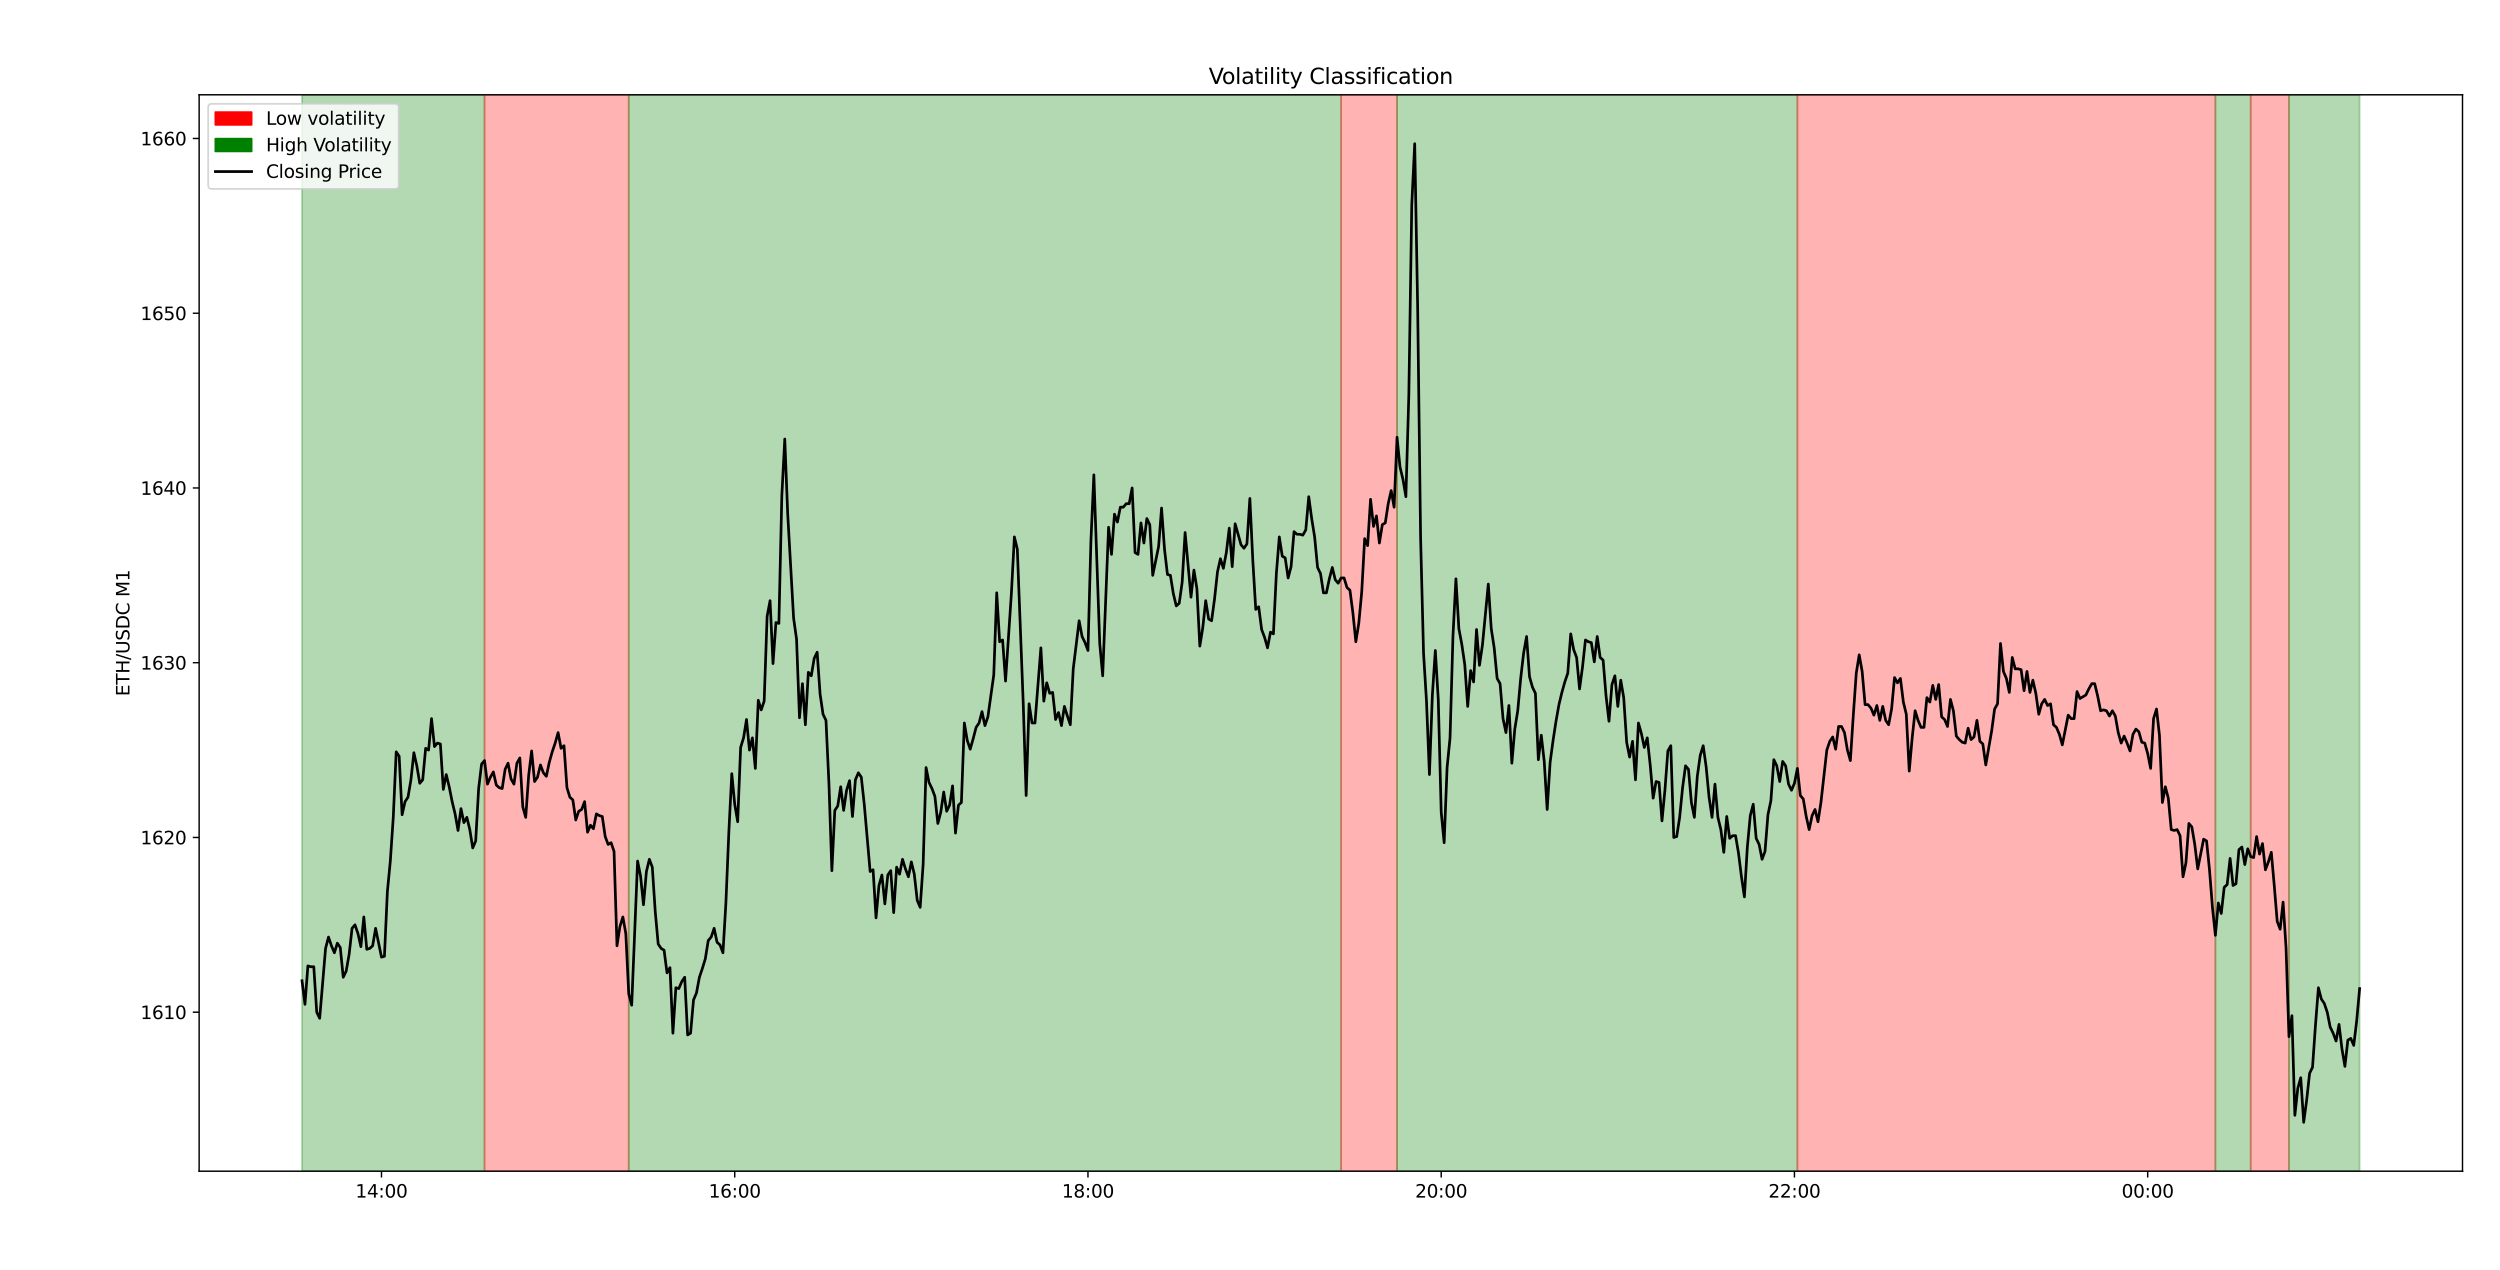 <?xml version="1.0" encoding="utf-8" standalone="no"?>
<!DOCTYPE svg PUBLIC "-//W3C//DTD SVG 1.1//EN"
        "http://www.w3.org/Graphics/SVG/1.1/DTD/svg11.dtd">
<svg xmlns:xlink="http://www.w3.org/1999/xlink" width="1382.4pt" height="702pt" viewBox="0 0 1382.4 702"
     xmlns="http://www.w3.org/2000/svg" version="1.1">
    <defs>
        <style type="text/css">*{stroke-linejoin: round; stroke-linecap: butt}</style>
    </defs>
    <g id="figure_1">
        <g id="patch_1">
            <path d="M 0 702
L 1382.4 702 
L 1382.4 0 
L 0 0 
z
" style="fill: #ffffff"/>
        </g>
        <g id="axes_1">
            <g id="patch_2">
                <path d="M 110.112 647.634
L 1361.664 647.634 
L 1361.664 52.416 
L 110.112 52.416 
z
" style="fill: #ffffff"/>
            </g>
            <g id="patch_3">
                <path d="M 167.001 647.634
L 267.919 647.634 
L 267.919 52.416 
L 167.001 52.416 
z
" clip-path="url(#p86e14d1845)" style="fill: #008000; opacity: 0.3; stroke: #008000; stroke-linejoin: miter"/>
            </g>
            <g id="patch_4">
                <path d="M 267.919 647.634
L 347.677 647.634 
L 347.677 52.416 
L 267.919 52.416 
z
" clip-path="url(#p86e14d1845)" style="fill: #ff0000; opacity: 0.3; stroke: #ff0000; stroke-linejoin: miter"/>
            </g>
            <g id="patch_5">
                <path d="M 347.677 647.634
L 741.585 647.634 
L 741.585 52.416 
L 347.677 52.416 
z
" clip-path="url(#p86e14d1845)" style="fill: #008000; opacity: 0.3; stroke: #008000; stroke-linejoin: miter"/>
            </g>
            <g id="patch_6">
                <path d="M 741.585 647.634
L 772.512 647.634 
L 772.512 52.416 
L 741.585 52.416 
z
" clip-path="url(#p86e14d1845)" style="fill: #ff0000; opacity: 0.3; stroke: #ff0000; stroke-linejoin: miter"/>
            </g>
            <g id="patch_7">
                <path d="M 772.512 647.634
L 993.881 647.634 
L 993.881 52.416 
L 772.512 52.416 
z
" clip-path="url(#p86e14d1845)" style="fill: #008000; opacity: 0.3; stroke: #008000; stroke-linejoin: miter"/>
            </g>
            <g id="patch_8">
                <path d="M 993.881 647.634
L 1225.017 647.634 
L 1225.017 52.416 
L 993.881 52.416 
z
" clip-path="url(#p86e14d1845)" style="fill: #ff0000; opacity: 0.3; stroke: #ff0000; stroke-linejoin: miter"/>
            </g>
            <g id="patch_9">
                <path d="M 1225.017 647.634
L 1244.55 647.634 
L 1244.55 52.416 
L 1225.017 52.416 
z
" clip-path="url(#p86e14d1845)" style="fill: #008000; opacity: 0.3; stroke: #008000; stroke-linejoin: miter"/>
            </g>
            <g id="patch_10">
                <path d="M 1244.55 647.634
L 1265.71 647.634 
L 1265.71 52.416 
L 1244.55 52.416 
z
" clip-path="url(#p86e14d1845)" style="fill: #ff0000; opacity: 0.3; stroke: #ff0000; stroke-linejoin: miter"/>
            </g>
            <g id="patch_11">
                <path d="M 1265.71 647.634
L 1304.775 647.634 
L 1304.775 52.416 
L 1265.71 52.416 
z
" clip-path="url(#p86e14d1845)" style="fill: #008000; opacity: 0.3; stroke: #008000; stroke-linejoin: miter"/>
            </g>
            <g id="matplotlib.axis_1">
                <g id="xtick_1">
                    <g id="line2d_1">
                        <defs>
                            <path id="mf0ebb326b3" d="M 0 0
L 0 3.5 
" style="stroke: #000000; stroke-width: 0.8"/>
                        </defs>
                        <g>
                            <use xlink:href="#mf0ebb326b3" x="210.949" y="647.634"
                                 style="stroke: #000000; stroke-width: 0.8"/>
                        </g>
                    </g>
                    <g id="text_1">
                        <!-- 14:00 -->
                        <g transform="translate(196.54 662.232) scale(0.1 -0.1)">
                            <defs>
                                <path id="DejaVuSans-31" d="M 794 531
L 1825 531 
L 1825 4091 
L 703 3866 
L 703 4441 
L 1819 4666 
L 2450 4666 
L 2450 531 
L 3481 531 
L 3481 0 
L 794 0 
L 794 531 
z
" transform="scale(0.016)"/>
                                <path id="DejaVuSans-34" d="M 2419 4116
L 825 1625 
L 2419 1625 
L 2419 4116 
z
M 2253 4666 
L 3047 4666 
L 3047 1625 
L 3713 1625 
L 3713 1100 
L 3047 1100 
L 3047 0 
L 2419 0 
L 2419 1100 
L 313 1100 
L 313 1709 
L 2253 4666 
z
" transform="scale(0.016)"/>
                                <path id="DejaVuSans-3a" d="M 750 794
L 1409 794 
L 1409 0 
L 750 0 
L 750 794 
z
M 750 3309 
L 1409 3309 
L 1409 2516 
L 750 2516 
L 750 3309 
z
" transform="scale(0.016)"/>
                                <path id="DejaVuSans-30" d="M 2034 4250
Q 1547 4250 1301 3770 
Q 1056 3291 1056 2328 
Q 1056 1369 1301 889 
Q 1547 409 2034 409 
Q 2525 409 2770 889 
Q 3016 1369 3016 2328 
Q 3016 3291 2770 3770 
Q 2525 4250 2034 4250 
z
M 2034 4750 
Q 2819 4750 3233 4129 
Q 3647 3509 3647 2328 
Q 3647 1150 3233 529 
Q 2819 -91 2034 -91 
Q 1250 -91 836 529 
Q 422 1150 422 2328 
Q 422 3509 836 4129 
Q 1250 4750 2034 4750 
z
" transform="scale(0.016)"/>
                            </defs>
                            <use xlink:href="#DejaVuSans-31"/>
                            <use xlink:href="#DejaVuSans-34" x="63.623"/>
                            <use xlink:href="#DejaVuSans-3a" x="127.246"/>
                            <use xlink:href="#DejaVuSans-30" x="160.938"/>
                            <use xlink:href="#DejaVuSans-30" x="224.561"/>
                        </g>
                    </g>
                </g>
                <g id="xtick_2">
                    <g id="line2d_2">
                        <g>
                            <use xlink:href="#mf0ebb326b3" x="406.275" y="647.634"
                                 style="stroke: #000000; stroke-width: 0.8"/>
                        </g>
                    </g>
                    <g id="text_2">
                        <!-- 16:00 -->
                        <g transform="translate(391.866 662.232) scale(0.1 -0.1)">
                            <defs>
                                <path id="DejaVuSans-36" d="M 2113 2584
Q 1688 2584 1439 2293 
Q 1191 2003 1191 1497 
Q 1191 994 1439 701 
Q 1688 409 2113 409 
Q 2538 409 2786 701 
Q 3034 994 3034 1497 
Q 3034 2003 2786 2293 
Q 2538 2584 2113 2584 
z
M 3366 4563 
L 3366 3988 
Q 3128 4100 2886 4159 
Q 2644 4219 2406 4219 
Q 1781 4219 1451 3797 
Q 1122 3375 1075 2522 
Q 1259 2794 1537 2939 
Q 1816 3084 2150 3084 
Q 2853 3084 3261 2657 
Q 3669 2231 3669 1497 
Q 3669 778 3244 343 
Q 2819 -91 2113 -91 
Q 1303 -91 875 529 
Q 447 1150 447 2328 
Q 447 3434 972 4092 
Q 1497 4750 2381 4750 
Q 2619 4750 2861 4703 
Q 3103 4656 3366 4563 
z
" transform="scale(0.016)"/>
                            </defs>
                            <use xlink:href="#DejaVuSans-31"/>
                            <use xlink:href="#DejaVuSans-36" x="63.623"/>
                            <use xlink:href="#DejaVuSans-3a" x="127.246"/>
                            <use xlink:href="#DejaVuSans-30" x="160.938"/>
                            <use xlink:href="#DejaVuSans-30" x="224.561"/>
                        </g>
                    </g>
                </g>
                <g id="xtick_3">
                    <g id="line2d_3">
                        <g>
                            <use xlink:href="#mf0ebb326b3" x="601.601" y="647.634"
                                 style="stroke: #000000; stroke-width: 0.8"/>
                        </g>
                    </g>
                    <g id="text_3">
                        <!-- 18:00 -->
                        <g transform="translate(587.192 662.232) scale(0.1 -0.1)">
                            <defs>
                                <path id="DejaVuSans-38" d="M 2034 2216
Q 1584 2216 1326 1975 
Q 1069 1734 1069 1313 
Q 1069 891 1326 650 
Q 1584 409 2034 409 
Q 2484 409 2743 651 
Q 3003 894 3003 1313 
Q 3003 1734 2745 1975 
Q 2488 2216 2034 2216 
z
M 1403 2484 
Q 997 2584 770 2862 
Q 544 3141 544 3541 
Q 544 4100 942 4425 
Q 1341 4750 2034 4750 
Q 2731 4750 3128 4425 
Q 3525 4100 3525 3541 
Q 3525 3141 3298 2862 
Q 3072 2584 2669 2484 
Q 3125 2378 3379 2068 
Q 3634 1759 3634 1313 
Q 3634 634 3220 271 
Q 2806 -91 2034 -91 
Q 1263 -91 848 271 
Q 434 634 434 1313 
Q 434 1759 690 2068 
Q 947 2378 1403 2484 
z
M 1172 3481 
Q 1172 3119 1398 2916 
Q 1625 2713 2034 2713 
Q 2441 2713 2670 2916 
Q 2900 3119 2900 3481 
Q 2900 3844 2670 4047 
Q 2441 4250 2034 4250 
Q 1625 4250 1398 4047 
Q 1172 3844 1172 3481 
z
" transform="scale(0.016)"/>
                            </defs>
                            <use xlink:href="#DejaVuSans-31"/>
                            <use xlink:href="#DejaVuSans-38" x="63.623"/>
                            <use xlink:href="#DejaVuSans-3a" x="127.246"/>
                            <use xlink:href="#DejaVuSans-30" x="160.938"/>
                            <use xlink:href="#DejaVuSans-30" x="224.561"/>
                        </g>
                    </g>
                </g>
                <g id="xtick_4">
                    <g id="line2d_4">
                        <g>
                            <use xlink:href="#mf0ebb326b3" x="796.927" y="647.634"
                                 style="stroke: #000000; stroke-width: 0.8"/>
                        </g>
                    </g>
                    <g id="text_4">
                        <!-- 20:00 -->
                        <g transform="translate(782.518 662.232) scale(0.1 -0.1)">
                            <defs>
                                <path id="DejaVuSans-32" d="M 1228 531
L 3431 531 
L 3431 0 
L 469 0 
L 469 531 
Q 828 903 1448 1529 
Q 2069 2156 2228 2338 
Q 2531 2678 2651 2914 
Q 2772 3150 2772 3378 
Q 2772 3750 2511 3984 
Q 2250 4219 1831 4219 
Q 1534 4219 1204 4116 
Q 875 4013 500 3803 
L 500 4441 
Q 881 4594 1212 4672 
Q 1544 4750 1819 4750 
Q 2544 4750 2975 4387 
Q 3406 4025 3406 3419 
Q 3406 3131 3298 2873 
Q 3191 2616 2906 2266 
Q 2828 2175 2409 1742 
Q 1991 1309 1228 531 
z
" transform="scale(0.016)"/>
                            </defs>
                            <use xlink:href="#DejaVuSans-32"/>
                            <use xlink:href="#DejaVuSans-30" x="63.623"/>
                            <use xlink:href="#DejaVuSans-3a" x="127.246"/>
                            <use xlink:href="#DejaVuSans-30" x="160.938"/>
                            <use xlink:href="#DejaVuSans-30" x="224.561"/>
                        </g>
                    </g>
                </g>
                <g id="xtick_5">
                    <g id="line2d_5">
                        <g>
                            <use xlink:href="#mf0ebb326b3" x="992.254" y="647.634"
                                 style="stroke: #000000; stroke-width: 0.8"/>
                        </g>
                    </g>
                    <g id="text_5">
                        <!-- 22:00 -->
                        <g transform="translate(977.844 662.232) scale(0.1 -0.1)">
                            <use xlink:href="#DejaVuSans-32"/>
                            <use xlink:href="#DejaVuSans-32" x="63.623"/>
                            <use xlink:href="#DejaVuSans-3a" x="127.246"/>
                            <use xlink:href="#DejaVuSans-30" x="160.938"/>
                            <use xlink:href="#DejaVuSans-30" x="224.561"/>
                        </g>
                    </g>
                </g>
                <g id="xtick_6">
                    <g id="line2d_6">
                        <g>
                            <use xlink:href="#mf0ebb326b3" x="1187.58" y="647.634"
                                 style="stroke: #000000; stroke-width: 0.8"/>
                        </g>
                    </g>
                    <g id="text_6">
                        <!-- 00:00 -->
                        <g transform="translate(1173.17 662.232) scale(0.1 -0.1)">
                            <use xlink:href="#DejaVuSans-30"/>
                            <use xlink:href="#DejaVuSans-30" x="63.623"/>
                            <use xlink:href="#DejaVuSans-3a" x="127.246"/>
                            <use xlink:href="#DejaVuSans-30" x="160.938"/>
                            <use xlink:href="#DejaVuSans-30" x="224.561"/>
                        </g>
                    </g>
                </g>
            </g>
            <g id="matplotlib.axis_2">
                <g id="ytick_1">
                    <g id="line2d_7">
                        <defs>
                            <path id="m129fcf1ad8" d="M 0 0
L -3.5 0 
" style="stroke: #000000; stroke-width: 0.8"/>
                        </defs>
                        <g>
                            <use xlink:href="#m129fcf1ad8" x="110.112" y="559.704"
                                 style="stroke: #000000; stroke-width: 0.8"/>
                        </g>
                    </g>
                    <g id="text_7">
                        <!-- 1610 -->
                        <g transform="translate(77.662 563.503) scale(0.1 -0.1)">
                            <use xlink:href="#DejaVuSans-31"/>
                            <use xlink:href="#DejaVuSans-36" x="63.623"/>
                            <use xlink:href="#DejaVuSans-31" x="127.246"/>
                            <use xlink:href="#DejaVuSans-30" x="190.869"/>
                        </g>
                    </g>
                </g>
                <g id="ytick_2">
                    <g id="line2d_8">
                        <g>
                            <use xlink:href="#m129fcf1ad8" x="110.112" y="463.078"
                                 style="stroke: #000000; stroke-width: 0.8"/>
                        </g>
                    </g>
                    <g id="text_8">
                        <!-- 1620 -->
                        <g transform="translate(77.662 466.877) scale(0.1 -0.1)">
                            <use xlink:href="#DejaVuSans-31"/>
                            <use xlink:href="#DejaVuSans-36" x="63.623"/>
                            <use xlink:href="#DejaVuSans-32" x="127.246"/>
                            <use xlink:href="#DejaVuSans-30" x="190.869"/>
                        </g>
                    </g>
                </g>
                <g id="ytick_3">
                    <g id="line2d_9">
                        <g>
                            <use xlink:href="#m129fcf1ad8" x="110.112" y="366.451"
                                 style="stroke: #000000; stroke-width: 0.8"/>
                        </g>
                    </g>
                    <g id="text_9">
                        <!-- 1630 -->
                        <g transform="translate(77.662 370.251) scale(0.1 -0.1)">
                            <defs>
                                <path id="DejaVuSans-33" d="M 2597 2516
Q 3050 2419 3304 2112 
Q 3559 1806 3559 1356 
Q 3559 666 3084 287 
Q 2609 -91 1734 -91 
Q 1441 -91 1130 -33 
Q 819 25 488 141 
L 488 750 
Q 750 597 1062 519 
Q 1375 441 1716 441 
Q 2309 441 2620 675 
Q 2931 909 2931 1356 
Q 2931 1769 2642 2001 
Q 2353 2234 1838 2234 
L 1294 2234 
L 1294 2753 
L 1863 2753 
Q 2328 2753 2575 2939 
Q 2822 3125 2822 3475 
Q 2822 3834 2567 4026 
Q 2313 4219 1838 4219 
Q 1578 4219 1281 4162 
Q 984 4106 628 3988 
L 628 4550 
Q 988 4650 1302 4700 
Q 1616 4750 1894 4750 
Q 2613 4750 3031 4423 
Q 3450 4097 3450 3541 
Q 3450 3153 3228 2886 
Q 3006 2619 2597 2516 
z
" transform="scale(0.016)"/>
                            </defs>
                            <use xlink:href="#DejaVuSans-31"/>
                            <use xlink:href="#DejaVuSans-36" x="63.623"/>
                            <use xlink:href="#DejaVuSans-33" x="127.246"/>
                            <use xlink:href="#DejaVuSans-30" x="190.869"/>
                        </g>
                    </g>
                </g>
                <g id="ytick_4">
                    <g id="line2d_10">
                        <g>
                            <use xlink:href="#m129fcf1ad8" x="110.112" y="269.825"
                                 style="stroke: #000000; stroke-width: 0.8"/>
                        </g>
                    </g>
                    <g id="text_10">
                        <!-- 1640 -->
                        <g transform="translate(77.662 273.624) scale(0.1 -0.1)">
                            <use xlink:href="#DejaVuSans-31"/>
                            <use xlink:href="#DejaVuSans-36" x="63.623"/>
                            <use xlink:href="#DejaVuSans-34" x="127.246"/>
                            <use xlink:href="#DejaVuSans-30" x="190.869"/>
                        </g>
                    </g>
                </g>
                <g id="ytick_5">
                    <g id="line2d_11">
                        <g>
                            <use xlink:href="#m129fcf1ad8" x="110.112" y="173.199"
                                 style="stroke: #000000; stroke-width: 0.8"/>
                        </g>
                    </g>
                    <g id="text_11">
                        <!-- 1650 -->
                        <g transform="translate(77.662 176.998) scale(0.1 -0.1)">
                            <defs>
                                <path id="DejaVuSans-35" d="M 691 4666
L 3169 4666 
L 3169 4134 
L 1269 4134 
L 1269 2991 
Q 1406 3038 1543 3061 
Q 1681 3084 1819 3084 
Q 2600 3084 3056 2656 
Q 3513 2228 3513 1497 
Q 3513 744 3044 326 
Q 2575 -91 1722 -91 
Q 1428 -91 1123 -41 
Q 819 9 494 109 
L 494 744 
Q 775 591 1075 516 
Q 1375 441 1709 441 
Q 2250 441 2565 725 
Q 2881 1009 2881 1497 
Q 2881 1984 2565 2268 
Q 2250 2553 1709 2553 
Q 1456 2553 1204 2497 
Q 953 2441 691 2322 
L 691 4666 
z
" transform="scale(0.016)"/>
                            </defs>
                            <use xlink:href="#DejaVuSans-31"/>
                            <use xlink:href="#DejaVuSans-36" x="63.623"/>
                            <use xlink:href="#DejaVuSans-35" x="127.246"/>
                            <use xlink:href="#DejaVuSans-30" x="190.869"/>
                        </g>
                    </g>
                </g>
                <g id="ytick_6">
                    <g id="line2d_12">
                        <g>
                            <use xlink:href="#m129fcf1ad8" x="110.112" y="76.573"
                                 style="stroke: #000000; stroke-width: 0.8"/>
                        </g>
                    </g>
                    <g id="text_12">
                        <!-- 1660 -->
                        <g transform="translate(77.662 80.372) scale(0.1 -0.1)">
                            <use xlink:href="#DejaVuSans-31"/>
                            <use xlink:href="#DejaVuSans-36" x="63.623"/>
                            <use xlink:href="#DejaVuSans-36" x="127.246"/>
                            <use xlink:href="#DejaVuSans-30" x="190.869"/>
                        </g>
                    </g>
                </g>
                <g id="text_13">
                    <!-- ETH/USDC M1 -->
                    <g transform="translate(71.582 384.942) rotate(-90) scale(0.1 -0.1)">
                        <defs>
                            <path id="DejaVuSans-45" d="M 628 4666
L 3578 4666 
L 3578 4134 
L 1259 4134 
L 1259 2753 
L 3481 2753 
L 3481 2222 
L 1259 2222 
L 1259 531 
L 3634 531 
L 3634 0 
L 628 0 
L 628 4666 
z
" transform="scale(0.016)"/>
                            <path id="DejaVuSans-54" d="M -19 4666
L 3928 4666 
L 3928 4134 
L 2272 4134 
L 2272 0 
L 1638 0 
L 1638 4134 
L -19 4134 
L -19 4666 
z
" transform="scale(0.016)"/>
                            <path id="DejaVuSans-48" d="M 628 4666
L 1259 4666 
L 1259 2753 
L 3553 2753 
L 3553 4666 
L 4184 4666 
L 4184 0 
L 3553 0 
L 3553 2222 
L 1259 2222 
L 1259 0 
L 628 0 
L 628 4666 
z
" transform="scale(0.016)"/>
                            <path id="DejaVuSans-2f" d="M 1625 4666
L 2156 4666 
L 531 -594 
L 0 -594 
L 1625 4666 
z
" transform="scale(0.016)"/>
                            <path id="DejaVuSans-55" d="M 556 4666
L 1191 4666 
L 1191 1831 
Q 1191 1081 1462 751 
Q 1734 422 2344 422 
Q 2950 422 3222 751 
Q 3494 1081 3494 1831 
L 3494 4666 
L 4128 4666 
L 4128 1753 
Q 4128 841 3676 375 
Q 3225 -91 2344 -91 
Q 1459 -91 1007 375 
Q 556 841 556 1753 
L 556 4666 
z
" transform="scale(0.016)"/>
                            <path id="DejaVuSans-53" d="M 3425 4513
L 3425 3897 
Q 3066 4069 2747 4153 
Q 2428 4238 2131 4238 
Q 1616 4238 1336 4038 
Q 1056 3838 1056 3469 
Q 1056 3159 1242 3001 
Q 1428 2844 1947 2747 
L 2328 2669 
Q 3034 2534 3370 2195 
Q 3706 1856 3706 1288 
Q 3706 609 3251 259 
Q 2797 -91 1919 -91 
Q 1588 -91 1214 -16 
Q 841 59 441 206 
L 441 856 
Q 825 641 1194 531 
Q 1563 422 1919 422 
Q 2459 422 2753 634 
Q 3047 847 3047 1241 
Q 3047 1584 2836 1778 
Q 2625 1972 2144 2069 
L 1759 2144 
Q 1053 2284 737 2584 
Q 422 2884 422 3419 
Q 422 4038 858 4394 
Q 1294 4750 2059 4750 
Q 2388 4750 2728 4690 
Q 3069 4631 3425 4513 
z
" transform="scale(0.016)"/>
                            <path id="DejaVuSans-44" d="M 1259 4147
L 1259 519 
L 2022 519 
Q 2988 519 3436 956 
Q 3884 1394 3884 2338 
Q 3884 3275 3436 3711 
Q 2988 4147 2022 4147 
L 1259 4147 
z
M 628 4666 
L 1925 4666 
Q 3281 4666 3915 4102 
Q 4550 3538 4550 2338 
Q 4550 1131 3912 565 
Q 3275 0 1925 0 
L 628 0 
L 628 4666 
z
" transform="scale(0.016)"/>
                            <path id="DejaVuSans-43" d="M 4122 4306
L 4122 3641 
Q 3803 3938 3442 4084 
Q 3081 4231 2675 4231 
Q 1875 4231 1450 3742 
Q 1025 3253 1025 2328 
Q 1025 1406 1450 917 
Q 1875 428 2675 428 
Q 3081 428 3442 575 
Q 3803 722 4122 1019 
L 4122 359 
Q 3791 134 3420 21 
Q 3050 -91 2638 -91 
Q 1578 -91 968 557 
Q 359 1206 359 2328 
Q 359 3453 968 4101 
Q 1578 4750 2638 4750 
Q 3056 4750 3426 4639 
Q 3797 4528 4122 4306 
z
" transform="scale(0.016)"/>
                            <path id="DejaVuSans-20" transform="scale(0.016)"/>
                            <path id="DejaVuSans-4d" d="M 628 4666
L 1569 4666 
L 2759 1491 
L 3956 4666 
L 4897 4666 
L 4897 0 
L 4281 0 
L 4281 4097 
L 3078 897 
L 2444 897 
L 1241 4097 
L 1241 0 
L 628 0 
L 628 4666 
z
" transform="scale(0.016)"/>
                        </defs>
                        <use xlink:href="#DejaVuSans-45"/>
                        <use xlink:href="#DejaVuSans-54" x="63.184"/>
                        <use xlink:href="#DejaVuSans-48" x="124.268"/>
                        <use xlink:href="#DejaVuSans-2f" x="199.463"/>
                        <use xlink:href="#DejaVuSans-55" x="233.154"/>
                        <use xlink:href="#DejaVuSans-53" x="306.348"/>
                        <use xlink:href="#DejaVuSans-44" x="369.824"/>
                        <use xlink:href="#DejaVuSans-43" x="446.826"/>
                        <use xlink:href="#DejaVuSans-20" x="516.65"/>
                        <use xlink:href="#DejaVuSans-4d" x="548.438"/>
                        <use xlink:href="#DejaVuSans-31" x="634.717"/>
                    </g>
                </g>
            </g>
            <g id="line2d_13">
                <path d="M 167.001 542.311
L 168.628 555.356 
L 170.256 534.098 
L 171.884 534.581 
L 173.512 534.581 
L 175.139 559.704 
L 176.767 563.086 
L 180.022 524.435 
L 181.65 518.155 
L 183.278 522.986 
L 184.906 526.851 
L 186.533 521.537 
L 188.161 523.952 
L 189.789 540.379 
L 191.416 536.997 
L 193.044 527.817 
L 194.672 513.323 
L 196.3 511.391 
L 197.927 516.222 
L 199.555 523.469 
L 201.183 507.043 
L 202.811 524.919 
L 204.438 524.435 
L 206.066 522.986 
L 207.694 513.323 
L 210.949 529.267 
L 212.577 528.784 
L 214.205 493.032 
L 215.832 476.122 
L 217.46 451.966 
L 219.088 415.731 
L 220.715 418.147 
L 222.343 450.516 
L 223.971 443.269 
L 225.599 440.854 
L 227.226 431.191 
L 228.854 416.214 
L 230.482 423.461 
L 232.109 433.124 
L 233.737 431.191 
L 235.365 413.798 
L 236.993 414.765 
L 238.62 397.372 
L 240.248 412.832 
L 241.876 410.9 
L 243.503 411.383 
L 245.131 436.506 
L 246.759 428.292 
L 248.387 435.056 
L 250.014 443.269 
L 251.642 450.033 
L 253.27 459.213 
L 254.897 447.134 
L 256.525 454.865 
L 258.153 451.966 
L 259.781 458.73 
L 261.408 468.875 
L 263.036 465.01 
L 264.664 436.022 
L 266.291 422.495 
L 267.919 420.562 
L 269.547 433.607 
L 271.175 429.742 
L 272.802 426.843 
L 274.43 434.09 
L 276.058 435.539 
L 277.686 436.022 
L 279.313 425.394 
L 280.941 422.012 
L 282.569 430.708 
L 284.196 433.607 
L 285.824 422.012 
L 287.452 419.113 
L 289.08 446.168 
L 290.707 451.966 
L 292.335 428.775 
L 293.963 415.248 
L 295.59 432.157 
L 297.218 429.742 
L 298.846 422.978 
L 300.474 427.326 
L 302.101 429.259 
L 303.729 421.528 
L 305.357 415.731 
L 306.984 410.9 
L 308.612 405.102 
L 310.24 413.798 
L 311.868 412.349 
L 313.495 435.539 
L 315.123 440.854 
L 316.751 442.303 
L 318.378 453.415 
L 320.006 448.584 
L 321.634 447.618 
L 323.262 443.269 
L 324.889 460.179 
L 326.517 456.314 
L 328.145 458.246 
L 329.772 450.033 
L 331.4 450.999 
L 333.028 451.483 
L 334.656 462.595 
L 336.283 466.943 
L 337.911 465.977 
L 339.539 470.808 
L 341.167 522.986 
L 342.794 512.357 
L 344.422 507.043 
L 346.05 516.222 
L 347.677 549.558 
L 349.305 555.839 
L 352.561 476.122 
L 354.188 484.336 
L 355.816 500.279 
L 357.444 481.92 
L 359.071 475.156 
L 360.699 479.504 
L 362.327 504.144 
L 363.955 522.02 
L 365.582 524.435 
L 367.21 525.402 
L 368.838 537.963 
L 370.465 535.064 
L 372.093 571.299 
L 373.721 546.176 
L 375.349 546.66 
L 376.976 542.794 
L 378.604 540.379 
L 380.232 572.265 
L 381.859 571.299 
L 383.487 552.94 
L 385.115 549.075 
L 386.743 540.379 
L 388.37 535.547 
L 389.998 530.233 
L 391.626 520.087 
L 393.253 518.155 
L 394.881 513.323 
L 396.509 521.054 
L 398.137 522.503 
L 399.764 526.851 
L 401.392 499.313 
L 403.02 460.179 
L 404.647 427.809 
L 406.275 444.719 
L 407.903 454.381 
L 409.531 413.315 
L 411.158 408.001 
L 412.786 397.855 
L 414.414 414.765 
L 416.042 408.001 
L 417.669 424.91 
L 419.297 387.226 
L 420.925 392.541 
L 422.552 387.709 
L 424.18 340.846 
L 425.808 332.149 
L 427.436 366.935 
L 429.063 344.227 
L 430.691 344.711 
L 432.319 274.173 
L 433.946 242.77 
L 435.574 284.319 
L 438.83 341.812 
L 440.457 353.407 
L 442.085 396.889 
L 443.713 378.047 
L 445.34 400.754 
L 446.968 371.766 
L 448.596 373.698 
L 450.224 364.036 
L 451.851 360.654 
L 453.479 383.844 
L 455.107 394.956 
L 456.734 398.338 
L 458.362 433.124 
L 459.99 481.437 
L 461.618 448.101 
L 463.245 445.685 
L 464.873 435.056 
L 466.501 448.101 
L 468.128 436.989 
L 469.756 431.674 
L 471.384 451.483 
L 473.012 431.191 
L 474.639 427.326 
L 476.267 429.742 
L 477.895 444.719 
L 481.15 481.92 
L 482.778 480.954 
L 484.406 507.526 
L 486.033 489.65 
L 487.661 483.852 
L 489.289 499.796 
L 490.917 483.852 
L 492.544 481.437 
L 494.172 504.627 
L 495.8 479.504 
L 497.427 483.369 
L 499.055 475.156 
L 500.683 480.471 
L 502.311 484.819 
L 503.938 476.605 
L 505.566 483.369 
L 507.194 497.863 
L 508.821 501.728 
L 510.449 478.055 
L 512.077 424.427 
L 513.705 432.64 
L 515.332 436.022 
L 516.96 440.371 
L 518.588 455.348 
L 520.215 449.067 
L 521.843 437.955 
L 523.471 448.584 
L 525.099 445.202 
L 526.726 434.573 
L 528.354 460.662 
L 529.982 445.202 
L 531.609 443.753 
L 533.237 399.788 
L 534.865 409.45 
L 536.493 414.281 
L 538.12 408.484 
L 539.748 402.203 
L 541.376 399.788 
L 543.003 393.507 
L 544.631 401.237 
L 546.259 396.406 
L 549.514 373.215 
L 551.142 327.801 
L 552.77 354.856 
L 554.397 353.89 
L 556.025 376.597 
L 559.281 327.801 
L 560.908 296.881 
L 562.536 303.644 
L 565.792 388.676 
L 567.419 439.887 
L 569.047 389.159 
L 570.675 399.788 
L 572.302 399.788 
L 575.558 358.238 
L 577.186 387.709 
L 578.813 377.563 
L 580.441 383.361 
L 582.069 382.878 
L 583.696 397.855 
L 585.324 393.99 
L 586.952 401.237 
L 588.58 390.608 
L 590.207 395.922 
L 591.835 400.754 
L 593.463 369.833 
L 596.718 343.261 
L 598.346 351.958 
L 599.974 355.339 
L 601.601 359.688 
L 603.229 299.296 
L 604.857 262.578 
L 608.112 355.823 
L 609.74 373.698 
L 612.995 291.566 
L 614.623 306.543 
L 616.251 284.319 
L 617.878 288.667 
L 619.506 280.454 
L 621.134 280.454 
L 622.762 278.522 
L 624.389 278.522 
L 626.017 269.825 
L 627.645 305.577 
L 629.273 306.543 
L 630.9 289.15 
L 632.528 300.262 
L 634.156 286.735 
L 635.783 290.117 
L 637.411 318.138 
L 640.667 302.195 
L 642.294 280.937 
L 643.922 303.644 
L 645.55 317.655 
L 647.177 318.138 
L 648.805 328.284 
L 650.433 335.048 
L 652.061 333.599 
L 653.688 322.003 
L 655.316 294.465 
L 658.571 330.217 
L 660.199 315.24 
L 661.827 325.385 
L 663.455 357.272 
L 665.082 347.126 
L 666.71 332.149 
L 668.338 342.295 
L 669.965 343.261 
L 671.593 331.183 
L 673.221 316.206 
L 674.849 308.959 
L 676.476 314.273 
L 678.104 305.577 
L 679.732 292.049 
L 681.359 313.307 
L 682.987 289.634 
L 686.243 301.229 
L 687.87 303.161 
L 689.498 300.746 
L 691.126 275.623 
L 692.753 309.925 
L 694.381 336.98 
L 696.009 335.531 
L 697.637 348.092 
L 699.264 352.441 
L 700.892 358.238 
L 702.52 349.542 
L 704.148 350.508 
L 705.775 317.172 
L 707.403 296.881 
L 709.031 307.509 
L 710.658 308.476 
L 712.286 319.588 
L 713.914 313.307 
L 715.542 293.982 
L 717.169 295.431 
L 718.797 295.431 
L 720.425 295.914 
L 722.052 293.015 
L 723.68 274.656 
L 725.308 286.735 
L 726.936 296.881 
L 728.563 313.79 
L 730.191 317.172 
L 731.819 327.801 
L 733.446 327.801 
L 735.074 320.071 
L 736.702 313.79 
L 738.33 320.554 
L 739.957 322.487 
L 741.585 319.588 
L 743.213 319.588 
L 744.84 324.902 
L 746.468 326.352 
L 748.096 338.913 
L 749.724 354.856 
L 751.351 344.711 
L 752.979 327.318 
L 754.607 297.847 
L 756.234 301.712 
L 757.862 276.106 
L 759.49 291.083 
L 761.118 285.285 
L 762.745 300.262 
L 764.373 290.117 
L 766.001 289.15 
L 767.628 278.522 
L 769.256 271.275 
L 770.884 280.454 
L 772.512 241.804 
L 774.139 258.23 
L 775.767 264.994 
L 777.395 274.656 
L 779.023 218.613 
L 780.65 113.291 
L 782.278 79.471 
L 783.906 169.817 
L 785.533 297.364 
L 787.161 361.137 
L 788.789 387.709 
L 790.417 428.292 
L 792.044 384.327 
L 793.672 359.688 
L 795.3 386.743 
L 796.927 449.067 
L 798.555 465.977 
L 800.183 424.427 
L 801.811 408.001 
L 803.438 351.474 
L 805.066 320.071 
L 806.694 347.609 
L 808.321 356.306 
L 809.949 367.418 
L 811.577 390.608 
L 813.205 370.8 
L 814.832 377.08 
L 816.46 348.092 
L 818.088 367.901 
L 819.715 356.789 
L 822.971 322.97 
L 824.599 347.609 
L 826.226 358.238 
L 827.854 375.148 
L 829.482 378.047 
L 831.109 397.372 
L 832.737 405.102 
L 834.365 390.125 
L 835.993 422.012 
L 837.62 403.169 
L 839.248 393.024 
L 840.876 375.148 
L 842.503 361.137 
L 844.131 351.958 
L 845.759 374.182 
L 847.387 379.979 
L 849.014 383.361 
L 850.642 420.079 
L 852.27 406.551 
L 853.898 421.045 
L 855.525 447.618 
L 857.153 421.528 
L 858.781 409.45 
L 860.408 398.821 
L 862.036 389.642 
L 863.664 382.878 
L 865.292 377.08 
L 866.919 372.249 
L 868.547 350.508 
L 870.175 359.204 
L 871.802 363.553 
L 873.43 380.945 
L 875.058 368.867 
L 876.686 353.89 
L 878.313 354.856 
L 879.941 355.339 
L 881.569 365.968 
L 883.196 351.958 
L 884.824 363.553 
L 886.452 365.002 
L 888.08 384.81 
L 889.707 398.821 
L 891.335 378.53 
L 892.963 373.698 
L 894.59 390.608 
L 896.218 376.114 
L 897.846 385.777 
L 899.474 410.416 
L 901.101 418.63 
L 902.729 409.933 
L 904.357 431.191 
L 905.984 399.788 
L 907.612 405.585 
L 909.24 413.315 
L 910.868 408.001 
L 912.495 422.978 
L 914.123 441.337 
L 915.751 432.157 
L 917.379 432.64 
L 919.006 453.898 
L 920.634 436.989 
L 922.262 415.248 
L 923.889 412.349 
L 925.517 463.078 
L 927.145 462.595 
L 928.773 451.966 
L 930.4 435.539 
L 932.028 423.461 
L 933.656 425.394 
L 935.283 443.753 
L 936.911 451.966 
L 938.539 429.259 
L 940.167 417.663 
L 941.794 412.349 
L 943.422 423.944 
L 945.05 440.854 
L 946.677 451.966 
L 948.305 433.607 
L 949.933 451.966 
L 951.561 458.73 
L 953.188 471.291 
L 954.816 451.483 
L 956.444 463.561 
L 958.071 462.112 
L 959.699 462.112 
L 961.327 471.774 
L 962.955 484.819 
L 964.582 495.931 
L 966.21 468.392 
L 967.838 450.999 
L 969.465 444.719 
L 971.093 463.561 
L 972.721 466.943 
L 974.349 475.156 
L 975.976 470.808 
L 977.604 450.516 
L 979.232 442.786 
L 980.859 420.079 
L 982.487 423.461 
L 984.115 432.157 
L 985.743 421.045 
L 987.37 423.461 
L 988.998 433.607 
L 990.626 436.989 
L 992.254 433.124 
L 993.881 424.91 
L 995.509 439.887 
L 997.137 441.82 
L 998.764 451.483 
L 1000.392 458.73 
L 1002.02 450.999 
L 1003.648 447.618 
L 1005.275 454.381 
L 1006.903 443.753 
L 1010.158 414.765 
L 1011.786 409.933 
L 1013.414 407.518 
L 1015.042 414.281 
L 1016.669 401.72 
L 1018.297 401.72 
L 1019.925 405.102 
L 1021.552 414.765 
L 1023.18 420.562 
L 1024.808 395.439 
L 1026.436 372.249 
L 1028.063 362.103 
L 1029.691 371.283 
L 1031.319 389.642 
L 1032.946 389.642 
L 1034.574 391.574 
L 1036.202 395.439 
L 1037.83 390.125 
L 1039.457 398.338 
L 1041.085 390.608 
L 1042.713 398.338 
L 1044.34 400.754 
L 1045.968 392.057 
L 1047.596 374.665 
L 1049.224 377.563 
L 1050.851 375.148 
L 1052.479 388.192 
L 1054.107 394.956 
L 1055.734 426.36 
L 1057.362 408.001 
L 1058.99 393.024 
L 1060.618 398.338 
L 1062.245 402.203 
L 1063.873 402.203 
L 1065.501 385.777 
L 1067.129 388.192 
L 1068.756 379.013 
L 1070.384 386.743 
L 1072.012 378.53 
L 1073.639 396.406 
L 1075.267 397.855 
L 1076.895 401.72 
L 1078.523 386.743 
L 1080.15 393.024 
L 1081.778 407.035 
L 1083.406 408.967 
L 1085.033 410.416 
L 1086.661 410.9 
L 1088.289 402.686 
L 1089.917 408.967 
L 1091.544 407.518 
L 1093.172 398.338 
L 1094.8 409.933 
L 1096.427 411.383 
L 1098.055 422.978 
L 1101.311 404.136 
L 1102.938 392.057 
L 1104.566 389.159 
L 1106.194 355.823 
L 1107.821 371.283 
L 1109.449 375.148 
L 1111.077 382.878 
L 1112.705 363.553 
L 1114.332 369.833 
L 1115.96 369.833 
L 1117.588 370.317 
L 1119.215 381.912 
L 1120.843 371.283 
L 1122.471 382.878 
L 1124.099 376.114 
L 1125.726 383.361 
L 1127.354 394.956 
L 1128.982 389.159 
L 1130.609 386.743 
L 1132.237 390.125 
L 1133.865 389.159 
L 1135.493 400.754 
L 1137.12 402.203 
L 1138.748 406.068 
L 1140.376 411.866 
L 1143.631 395.439 
L 1145.259 397.372 
L 1146.887 397.372 
L 1148.514 382.395 
L 1150.142 386.26 
L 1153.398 384.327 
L 1155.025 380.945 
L 1156.653 378.047 
L 1158.281 378.047 
L 1159.908 384.81 
L 1161.536 393.024 
L 1163.164 392.541 
L 1164.792 393.024 
L 1166.419 395.922 
L 1168.047 393.024 
L 1169.675 395.922 
L 1171.302 405.102 
L 1172.93 410.9 
L 1174.558 407.035 
L 1176.186 410.9 
L 1177.813 415.248 
L 1179.441 406.068 
L 1181.069 403.169 
L 1182.696 404.619 
L 1184.324 410.416 
L 1185.952 410.9 
L 1187.58 416.697 
L 1189.207 424.91 
L 1190.835 397.372 
L 1192.463 392.057 
L 1194.09 406.551 
L 1195.718 443.753 
L 1197.346 435.056 
L 1198.974 441.337 
L 1200.601 458.73 
L 1202.229 459.213 
L 1203.857 458.73 
L 1205.485 462.112 
L 1207.112 484.819 
L 1208.74 477.089 
L 1210.368 455.348 
L 1211.995 457.28 
L 1213.623 466.943 
L 1215.251 480.471 
L 1218.506 464.044 
L 1220.134 465.01 
L 1221.762 480.954 
L 1223.389 501.728 
L 1225.017 517.188 
L 1226.645 499.313 
L 1228.273 505.11 
L 1229.9 490.616 
L 1231.528 489.167 
L 1233.156 474.673 
L 1234.783 489.65 
L 1236.411 488.684 
L 1238.039 469.842 
L 1239.667 468.392 
L 1241.294 478.055 
L 1242.922 469.358 
L 1244.55 473.707 
L 1246.177 474.19 
L 1247.805 462.595 
L 1249.433 472.257 
L 1251.061 466.46 
L 1252.688 480.954 
L 1254.316 476.605 
L 1255.944 471.291 
L 1257.571 489.65 
L 1259.199 509.458 
L 1260.827 513.807 
L 1262.455 498.829 
L 1264.082 523.952 
L 1265.71 573.232 
L 1267.338 561.637 
L 1268.965 616.714 
L 1270.593 601.737 
L 1272.221 595.939 
L 1273.849 620.579 
L 1275.476 608.5 
L 1277.104 593.523 
L 1278.732 590.141 
L 1280.36 566.951 
L 1281.987 546.176 
L 1283.615 552.457 
L 1285.243 554.873 
L 1286.87 559.704 
L 1288.498 567.917 
L 1290.126 571.299 
L 1291.754 575.647 
L 1293.381 566.468 
L 1295.009 579.996 
L 1296.637 589.658 
L 1298.264 575.164 
L 1299.892 574.198 
L 1301.52 578.063 
L 1303.148 564.535 
L 1304.775 546.66 
L 1304.775 546.66 
" clip-path="url(#p86e14d1845)" style="fill: none; stroke: #000000; stroke-width: 1.5; stroke-linecap: square"/>
            </g>
            <g id="patch_12">
                <path d="M 110.112 647.634
L 110.112 52.416 
" style="fill: none; stroke: #000000; stroke-width: 0.8; stroke-linejoin: miter; stroke-linecap: square"/>
            </g>
            <g id="patch_13">
                <path d="M 1361.664 647.634
L 1361.664 52.416 
" style="fill: none; stroke: #000000; stroke-width: 0.8; stroke-linejoin: miter; stroke-linecap: square"/>
            </g>
            <g id="patch_14">
                <path d="M 110.112 647.634
L 1361.664 647.634 
" style="fill: none; stroke: #000000; stroke-width: 0.8; stroke-linejoin: miter; stroke-linecap: square"/>
            </g>
            <g id="patch_15">
                <path d="M 110.112 52.416
L 1361.664 52.416 
" style="fill: none; stroke: #000000; stroke-width: 0.8; stroke-linejoin: miter; stroke-linecap: square"/>
            </g>
            <g id="text_14">
                <!-- Volatility Classification -->
                <g transform="translate(668.371 46.416) scale(0.12 -0.12)">
                    <defs>
                        <path id="DejaVuSans-56" d="M 1831 0
L 50 4666 
L 709 4666 
L 2188 738 
L 3669 4666 
L 4325 4666 
L 2547 0 
L 1831 0 
z
" transform="scale(0.016)"/>
                        <path id="DejaVuSans-6f" d="M 1959 3097
Q 1497 3097 1228 2736 
Q 959 2375 959 1747 
Q 959 1119 1226 758 
Q 1494 397 1959 397 
Q 2419 397 2687 759 
Q 2956 1122 2956 1747 
Q 2956 2369 2687 2733 
Q 2419 3097 1959 3097 
z
M 1959 3584 
Q 2709 3584 3137 3096 
Q 3566 2609 3566 1747 
Q 3566 888 3137 398 
Q 2709 -91 1959 -91 
Q 1206 -91 779 398 
Q 353 888 353 1747 
Q 353 2609 779 3096 
Q 1206 3584 1959 3584 
z
" transform="scale(0.016)"/>
                        <path id="DejaVuSans-6c" d="M 603 4863
L 1178 4863 
L 1178 0 
L 603 0 
L 603 4863 
z
" transform="scale(0.016)"/>
                        <path id="DejaVuSans-61" d="M 2194 1759
Q 1497 1759 1228 1600 
Q 959 1441 959 1056 
Q 959 750 1161 570 
Q 1363 391 1709 391 
Q 2188 391 2477 730 
Q 2766 1069 2766 1631 
L 2766 1759 
L 2194 1759 
z
M 3341 1997 
L 3341 0 
L 2766 0 
L 2766 531 
Q 2569 213 2275 61 
Q 1981 -91 1556 -91 
Q 1019 -91 701 211 
Q 384 513 384 1019 
Q 384 1609 779 1909 
Q 1175 2209 1959 2209 
L 2766 2209 
L 2766 2266 
Q 2766 2663 2505 2880 
Q 2244 3097 1772 3097 
Q 1472 3097 1187 3025 
Q 903 2953 641 2809 
L 641 3341 
Q 956 3463 1253 3523 
Q 1550 3584 1831 3584 
Q 2591 3584 2966 3190 
Q 3341 2797 3341 1997 
z
" transform="scale(0.016)"/>
                        <path id="DejaVuSans-74" d="M 1172 4494
L 1172 3500 
L 2356 3500 
L 2356 3053 
L 1172 3053 
L 1172 1153 
Q 1172 725 1289 603 
Q 1406 481 1766 481 
L 2356 481 
L 2356 0 
L 1766 0 
Q 1100 0 847 248 
Q 594 497 594 1153 
L 594 3053 
L 172 3053 
L 172 3500 
L 594 3500 
L 594 4494 
L 1172 4494 
z
" transform="scale(0.016)"/>
                        <path id="DejaVuSans-69" d="M 603 3500
L 1178 3500 
L 1178 0 
L 603 0 
L 603 3500 
z
M 603 4863 
L 1178 4863 
L 1178 4134 
L 603 4134 
L 603 4863 
z
" transform="scale(0.016)"/>
                        <path id="DejaVuSans-79" d="M 2059 -325
Q 1816 -950 1584 -1140 
Q 1353 -1331 966 -1331 
L 506 -1331 
L 506 -850 
L 844 -850 
Q 1081 -850 1212 -737 
Q 1344 -625 1503 -206 
L 1606 56 
L 191 3500 
L 800 3500 
L 1894 763 
L 2988 3500 
L 3597 3500 
L 2059 -325 
z
" transform="scale(0.016)"/>
                        <path id="DejaVuSans-73" d="M 2834 3397
L 2834 2853 
Q 2591 2978 2328 3040 
Q 2066 3103 1784 3103 
Q 1356 3103 1142 2972 
Q 928 2841 928 2578 
Q 928 2378 1081 2264 
Q 1234 2150 1697 2047 
L 1894 2003 
Q 2506 1872 2764 1633 
Q 3022 1394 3022 966 
Q 3022 478 2636 193 
Q 2250 -91 1575 -91 
Q 1294 -91 989 -36 
Q 684 19 347 128 
L 347 722 
Q 666 556 975 473 
Q 1284 391 1588 391 
Q 1994 391 2212 530 
Q 2431 669 2431 922 
Q 2431 1156 2273 1281 
Q 2116 1406 1581 1522 
L 1381 1569 
Q 847 1681 609 1914 
Q 372 2147 372 2553 
Q 372 3047 722 3315 
Q 1072 3584 1716 3584 
Q 2034 3584 2315 3537 
Q 2597 3491 2834 3397 
z
" transform="scale(0.016)"/>
                        <path id="DejaVuSans-66" d="M 2375 4863
L 2375 4384 
L 1825 4384 
Q 1516 4384 1395 4259 
Q 1275 4134 1275 3809 
L 1275 3500 
L 2222 3500 
L 2222 3053 
L 1275 3053 
L 1275 0 
L 697 0 
L 697 3053 
L 147 3053 
L 147 3500 
L 697 3500 
L 697 3744 
Q 697 4328 969 4595 
Q 1241 4863 1831 4863 
L 2375 4863 
z
" transform="scale(0.016)"/>
                        <path id="DejaVuSans-63" d="M 3122 3366
L 3122 2828 
Q 2878 2963 2633 3030 
Q 2388 3097 2138 3097 
Q 1578 3097 1268 2742 
Q 959 2388 959 1747 
Q 959 1106 1268 751 
Q 1578 397 2138 397 
Q 2388 397 2633 464 
Q 2878 531 3122 666 
L 3122 134 
Q 2881 22 2623 -34 
Q 2366 -91 2075 -91 
Q 1284 -91 818 406 
Q 353 903 353 1747 
Q 353 2603 823 3093 
Q 1294 3584 2113 3584 
Q 2378 3584 2631 3529 
Q 2884 3475 3122 3366 
z
" transform="scale(0.016)"/>
                        <path id="DejaVuSans-6e" d="M 3513 2113
L 3513 0 
L 2938 0 
L 2938 2094 
Q 2938 2591 2744 2837 
Q 2550 3084 2163 3084 
Q 1697 3084 1428 2787 
Q 1159 2491 1159 1978 
L 1159 0 
L 581 0 
L 581 3500 
L 1159 3500 
L 1159 2956 
Q 1366 3272 1645 3428 
Q 1925 3584 2291 3584 
Q 2894 3584 3203 3211 
Q 3513 2838 3513 2113 
z
" transform="scale(0.016)"/>
                    </defs>
                    <use xlink:href="#DejaVuSans-56"/>
                    <use xlink:href="#DejaVuSans-6f" x="60.658"/>
                    <use xlink:href="#DejaVuSans-6c" x="121.84"/>
                    <use xlink:href="#DejaVuSans-61" x="149.623"/>
                    <use xlink:href="#DejaVuSans-74" x="210.902"/>
                    <use xlink:href="#DejaVuSans-69" x="250.111"/>
                    <use xlink:href="#DejaVuSans-6c" x="277.895"/>
                    <use xlink:href="#DejaVuSans-69" x="305.678"/>
                    <use xlink:href="#DejaVuSans-74" x="333.461"/>
                    <use xlink:href="#DejaVuSans-79" x="372.67"/>
                    <use xlink:href="#DejaVuSans-20" x="431.85"/>
                    <use xlink:href="#DejaVuSans-43" x="463.637"/>
                    <use xlink:href="#DejaVuSans-6c" x="533.461"/>
                    <use xlink:href="#DejaVuSans-61" x="561.244"/>
                    <use xlink:href="#DejaVuSans-73" x="622.523"/>
                    <use xlink:href="#DejaVuSans-73" x="674.623"/>
                    <use xlink:href="#DejaVuSans-69" x="726.723"/>
                    <use xlink:href="#DejaVuSans-66" x="754.506"/>
                    <use xlink:href="#DejaVuSans-69" x="789.711"/>
                    <use xlink:href="#DejaVuSans-63" x="817.494"/>
                    <use xlink:href="#DejaVuSans-61" x="872.475"/>
                    <use xlink:href="#DejaVuSans-74" x="933.754"/>
                    <use xlink:href="#DejaVuSans-69" x="972.963"/>
                    <use xlink:href="#DejaVuSans-6f" x="1000.746"/>
                    <use xlink:href="#DejaVuSans-6e" x="1061.928"/>
                </g>
            </g>
            <g id="legend_1">
                <g id="patch_16">
                    <path d="M 117.112 104.45
L 218.459 104.45 
Q 220.459 104.45 220.459 102.45 
L 220.459 59.416 
Q 220.459 57.416 218.459 57.416 
L 117.112 57.416 
Q 115.112 57.416 115.112 59.416 
L 115.112 102.45 
Q 115.112 104.45 117.112 104.45 
z
" style="fill: #ffffff; opacity: 0.8; stroke: #cccccc; stroke-linejoin: miter"/>
                </g>
                <g id="patch_17">
                    <path d="M 119.112 69.014
L 139.112 69.014 
L 139.112 62.014 
L 119.112 62.014 
z
" style="fill: #ff0000; stroke: #ff0000; stroke-linejoin: miter"/>
                </g>
                <g id="text_15">
                    <!-- Low volatility -->
                    <g transform="translate(147.112 69.014) scale(0.1 -0.1)">
                        <defs>
                            <path id="DejaVuSans-4c" d="M 628 4666
L 1259 4666 
L 1259 531 
L 3531 531 
L 3531 0 
L 628 0 
L 628 4666 
z
" transform="scale(0.016)"/>
                            <path id="DejaVuSans-77" d="M 269 3500
L 844 3500 
L 1563 769 
L 2278 3500 
L 2956 3500 
L 3675 769 
L 4391 3500 
L 4966 3500 
L 4050 0 
L 3372 0 
L 2619 2869 
L 1863 0 
L 1184 0 
L 269 3500 
z
" transform="scale(0.016)"/>
                            <path id="DejaVuSans-76" d="M 191 3500
L 800 3500 
L 1894 563 
L 2988 3500 
L 3597 3500 
L 2284 0 
L 1503 0 
L 191 3500 
z
" transform="scale(0.016)"/>
                        </defs>
                        <use xlink:href="#DejaVuSans-4c"/>
                        <use xlink:href="#DejaVuSans-6f" x="53.963"/>
                        <use xlink:href="#DejaVuSans-77" x="115.145"/>
                        <use xlink:href="#DejaVuSans-20" x="196.932"/>
                        <use xlink:href="#DejaVuSans-76" x="228.719"/>
                        <use xlink:href="#DejaVuSans-6f" x="287.898"/>
                        <use xlink:href="#DejaVuSans-6c" x="349.08"/>
                        <use xlink:href="#DejaVuSans-61" x="376.863"/>
                        <use xlink:href="#DejaVuSans-74" x="438.143"/>
                        <use xlink:href="#DejaVuSans-69" x="477.352"/>
                        <use xlink:href="#DejaVuSans-6c" x="505.135"/>
                        <use xlink:href="#DejaVuSans-69" x="532.918"/>
                        <use xlink:href="#DejaVuSans-74" x="560.701"/>
                        <use xlink:href="#DejaVuSans-79" x="599.91"/>
                    </g>
                </g>
                <g id="patch_18">
                    <path d="M 119.112 83.693
L 139.112 83.693 
L 139.112 76.693 
L 119.112 76.693 
z
" style="fill: #008000; stroke: #008000; stroke-linejoin: miter"/>
                </g>
                <g id="text_16">
                    <!-- High Volatility -->
                    <g transform="translate(147.112 83.693) scale(0.1 -0.1)">
                        <defs>
                            <path id="DejaVuSans-67" d="M 2906 1791
Q 2906 2416 2648 2759 
Q 2391 3103 1925 3103 
Q 1463 3103 1205 2759 
Q 947 2416 947 1791 
Q 947 1169 1205 825 
Q 1463 481 1925 481 
Q 2391 481 2648 825 
Q 2906 1169 2906 1791 
z
M 3481 434 
Q 3481 -459 3084 -895 
Q 2688 -1331 1869 -1331 
Q 1566 -1331 1297 -1286 
Q 1028 -1241 775 -1147 
L 775 -588 
Q 1028 -725 1275 -790 
Q 1522 -856 1778 -856 
Q 2344 -856 2625 -561 
Q 2906 -266 2906 331 
L 2906 616 
Q 2728 306 2450 153 
Q 2172 0 1784 0 
Q 1141 0 747 490 
Q 353 981 353 1791 
Q 353 2603 747 3093 
Q 1141 3584 1784 3584 
Q 2172 3584 2450 3431 
Q 2728 3278 2906 2969 
L 2906 3500 
L 3481 3500 
L 3481 434 
z
" transform="scale(0.016)"/>
                            <path id="DejaVuSans-68" d="M 3513 2113
L 3513 0 
L 2938 0 
L 2938 2094 
Q 2938 2591 2744 2837 
Q 2550 3084 2163 3084 
Q 1697 3084 1428 2787 
Q 1159 2491 1159 1978 
L 1159 0 
L 581 0 
L 581 4863 
L 1159 4863 
L 1159 2956 
Q 1366 3272 1645 3428 
Q 1925 3584 2291 3584 
Q 2894 3584 3203 3211 
Q 3513 2838 3513 2113 
z
" transform="scale(0.016)"/>
                        </defs>
                        <use xlink:href="#DejaVuSans-48"/>
                        <use xlink:href="#DejaVuSans-69" x="75.195"/>
                        <use xlink:href="#DejaVuSans-67" x="102.979"/>
                        <use xlink:href="#DejaVuSans-68" x="166.455"/>
                        <use xlink:href="#DejaVuSans-20" x="229.834"/>
                        <use xlink:href="#DejaVuSans-56" x="261.621"/>
                        <use xlink:href="#DejaVuSans-6f" x="322.279"/>
                        <use xlink:href="#DejaVuSans-6c" x="383.461"/>
                        <use xlink:href="#DejaVuSans-61" x="411.244"/>
                        <use xlink:href="#DejaVuSans-74" x="472.523"/>
                        <use xlink:href="#DejaVuSans-69" x="511.732"/>
                        <use xlink:href="#DejaVuSans-6c" x="539.516"/>
                        <use xlink:href="#DejaVuSans-69" x="567.299"/>
                        <use xlink:href="#DejaVuSans-74" x="595.082"/>
                        <use xlink:href="#DejaVuSans-79" x="634.291"/>
                    </g>
                </g>
                <g id="line2d_14">
                    <path d="M 119.112 94.871
L 129.112 94.871 
L 139.112 94.871 
" style="fill: none; stroke: #000000; stroke-width: 1.5; stroke-linecap: square"/>
                </g>
                <g id="text_17">
                    <!-- Closing Price -->
                    <g transform="translate(147.112 98.371) scale(0.1 -0.1)">
                        <defs>
                            <path id="DejaVuSans-50" d="M 1259 4147
L 1259 2394 
L 2053 2394 
Q 2494 2394 2734 2622 
Q 2975 2850 2975 3272 
Q 2975 3691 2734 3919 
Q 2494 4147 2053 4147 
L 1259 4147 
z
M 628 4666 
L 2053 4666 
Q 2838 4666 3239 4311 
Q 3641 3956 3641 3272 
Q 3641 2581 3239 2228 
Q 2838 1875 2053 1875 
L 1259 1875 
L 1259 0 
L 628 0 
L 628 4666 
z
" transform="scale(0.016)"/>
                            <path id="DejaVuSans-72" d="M 2631 2963
Q 2534 3019 2420 3045 
Q 2306 3072 2169 3072 
Q 1681 3072 1420 2755 
Q 1159 2438 1159 1844 
L 1159 0 
L 581 0 
L 581 3500 
L 1159 3500 
L 1159 2956 
Q 1341 3275 1631 3429 
Q 1922 3584 2338 3584 
Q 2397 3584 2469 3576 
Q 2541 3569 2628 3553 
L 2631 2963 
z
" transform="scale(0.016)"/>
                            <path id="DejaVuSans-65" d="M 3597 1894
L 3597 1613 
L 953 1613 
Q 991 1019 1311 708 
Q 1631 397 2203 397 
Q 2534 397 2845 478 
Q 3156 559 3463 722 
L 3463 178 
Q 3153 47 2828 -22 
Q 2503 -91 2169 -91 
Q 1331 -91 842 396 
Q 353 884 353 1716 
Q 353 2575 817 3079 
Q 1281 3584 2069 3584 
Q 2775 3584 3186 3129 
Q 3597 2675 3597 1894 
z
M 3022 2063 
Q 3016 2534 2758 2815 
Q 2500 3097 2075 3097 
Q 1594 3097 1305 2825 
Q 1016 2553 972 2059 
L 3022 2063 
z
" transform="scale(0.016)"/>
                        </defs>
                        <use xlink:href="#DejaVuSans-43"/>
                        <use xlink:href="#DejaVuSans-6c" x="69.824"/>
                        <use xlink:href="#DejaVuSans-6f" x="97.607"/>
                        <use xlink:href="#DejaVuSans-73" x="158.789"/>
                        <use xlink:href="#DejaVuSans-69" x="210.889"/>
                        <use xlink:href="#DejaVuSans-6e" x="238.672"/>
                        <use xlink:href="#DejaVuSans-67" x="302.051"/>
                        <use xlink:href="#DejaVuSans-20" x="365.527"/>
                        <use xlink:href="#DejaVuSans-50" x="397.314"/>
                        <use xlink:href="#DejaVuSans-72" x="455.867"/>
                        <use xlink:href="#DejaVuSans-69" x="496.98"/>
                        <use xlink:href="#DejaVuSans-63" x="524.764"/>
                        <use xlink:href="#DejaVuSans-65" x="579.744"/>
                    </g>
                </g>
            </g>
        </g>
    </g>
    <defs>
        <clipPath id="p86e14d1845">
            <rect x="110.112" y="52.416" width="1251.552" height="595.218"/>
        </clipPath>
    </defs>
</svg>

